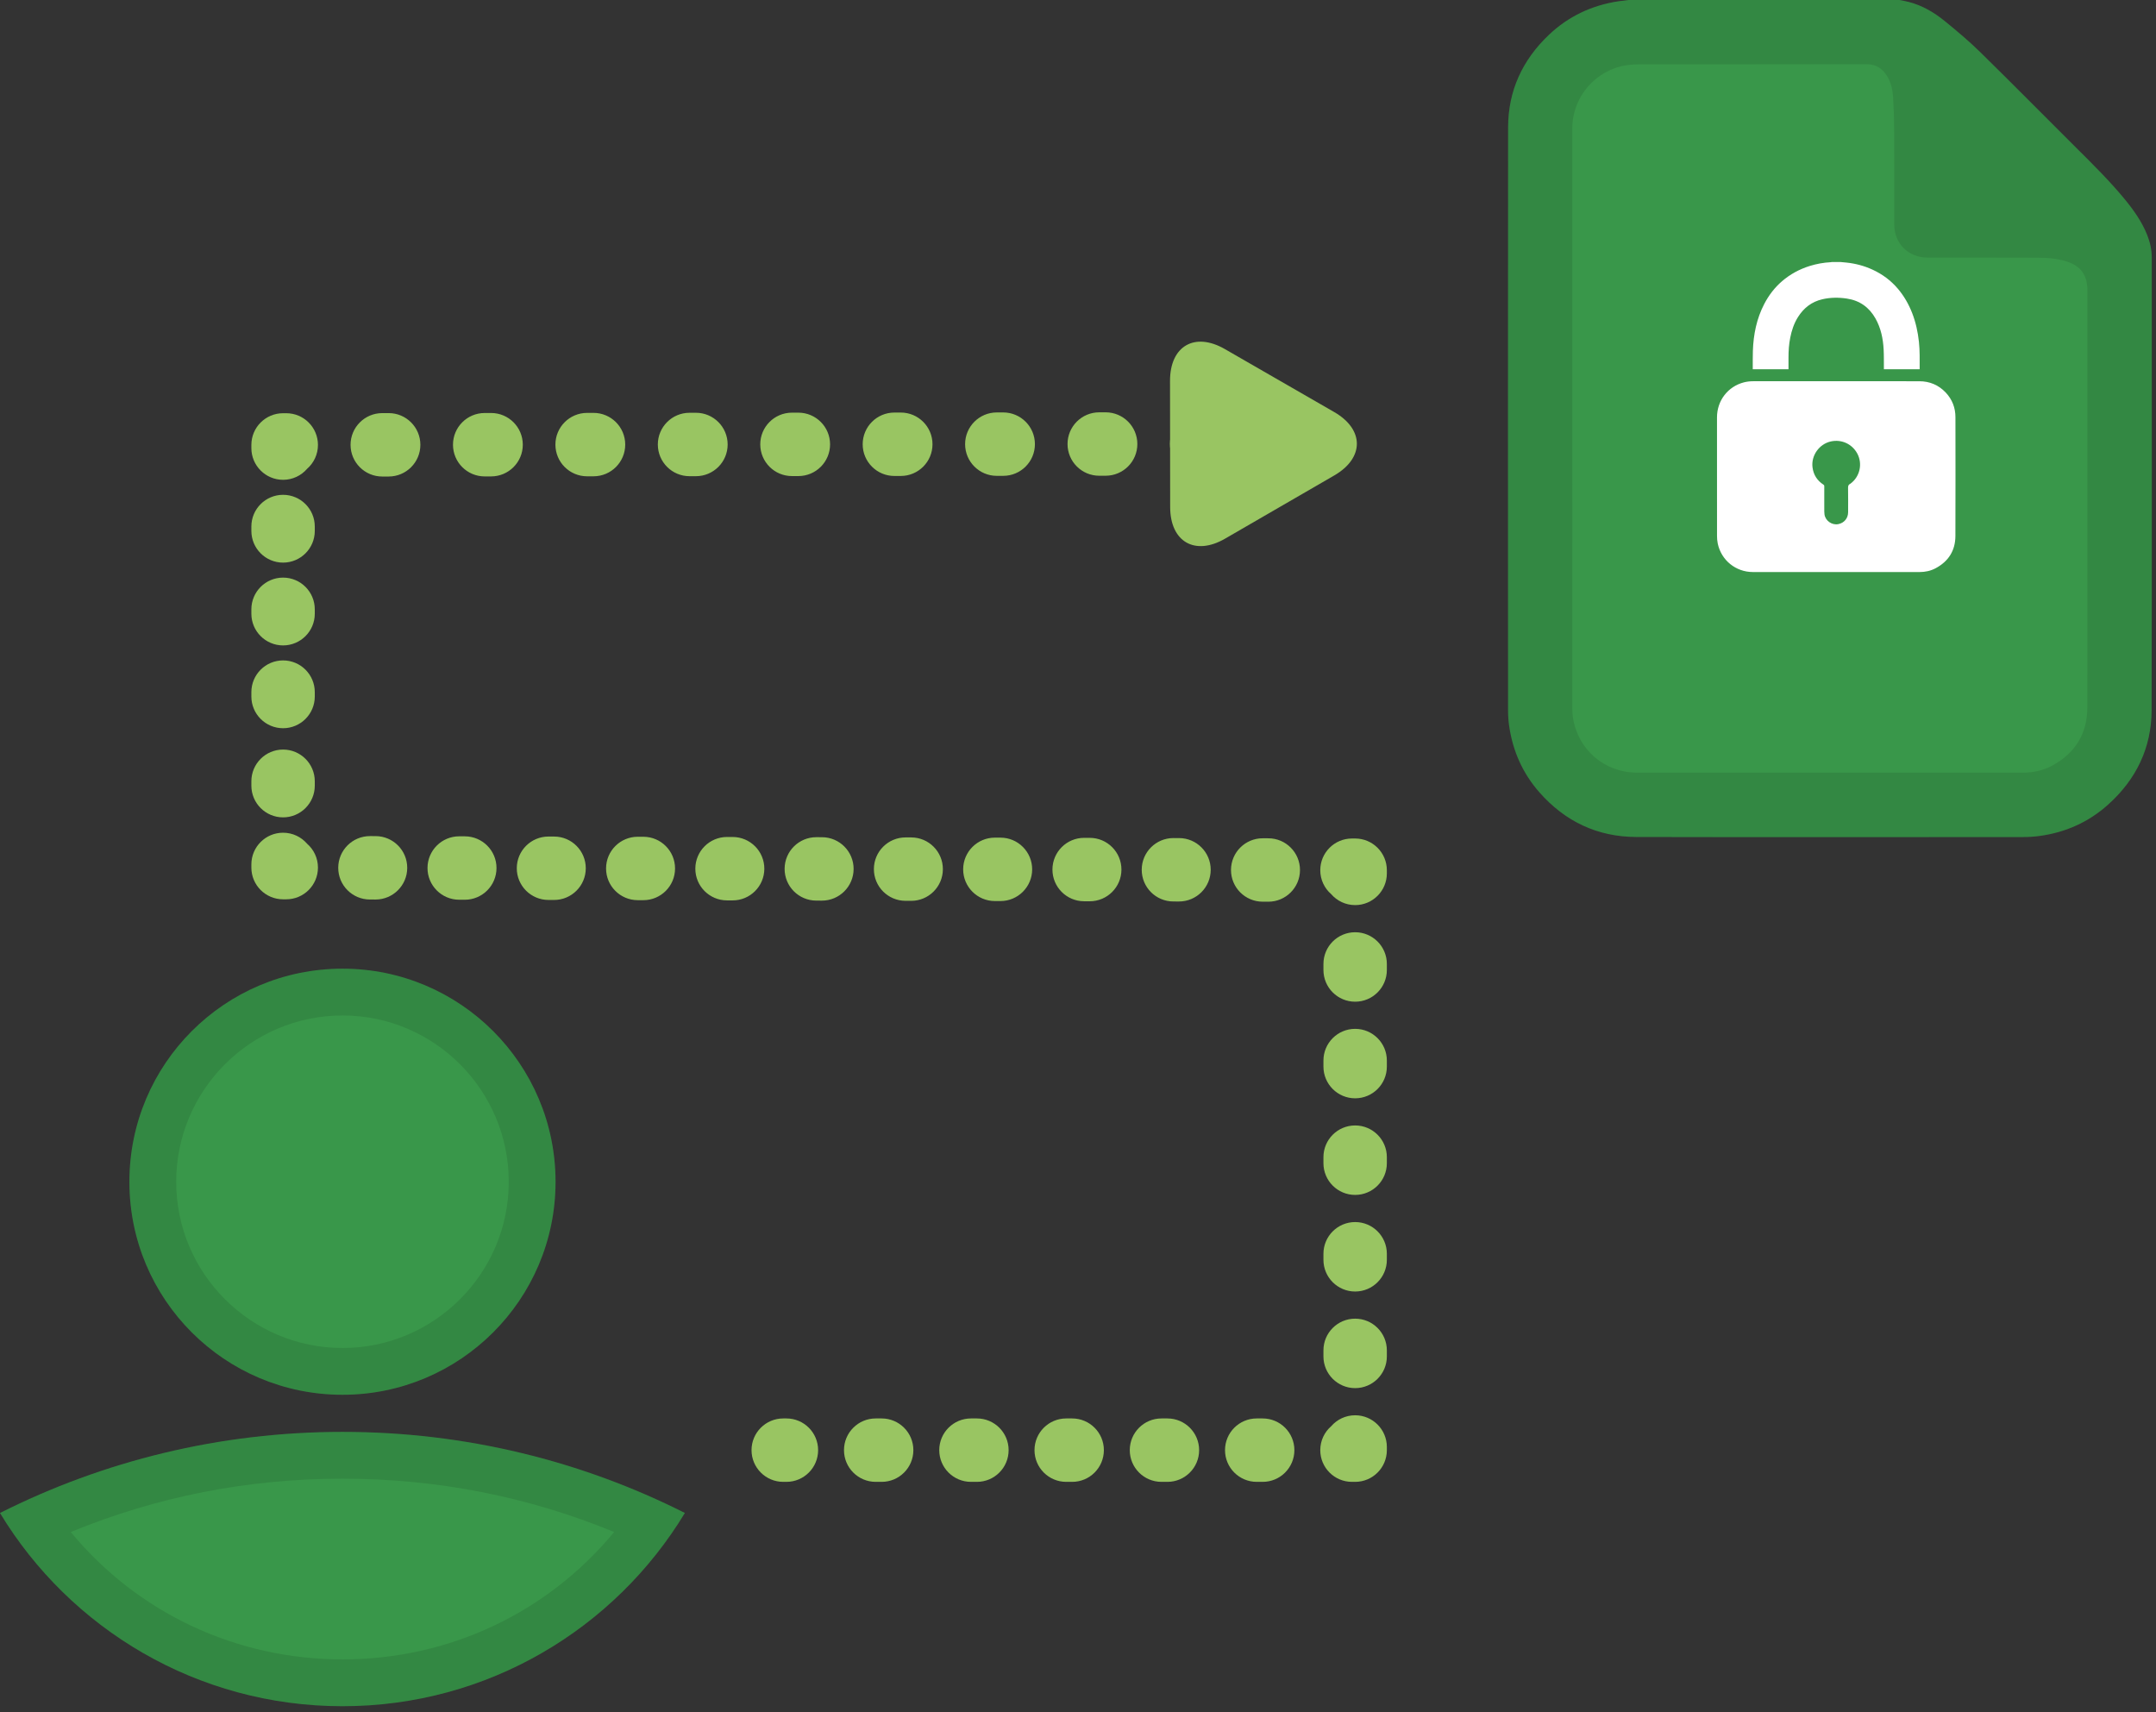 <svg width="340" height="270" viewBox="0 0 340 270" fill="none" xmlns="http://www.w3.org/2000/svg">
<rect x="0" y="0" width="340" height="270" fill="#333333" stroke="none"/>
<path fill-rule="evenodd" clip-rule="evenodd" d="M248.263 7.579L299.842 6.113L336.023 41.069L333.334 117.095L327.222 125.162L319.889 127.118H253.396L246.063 122.717L240.929 111.962V22.002L242.642 14.423L248.263 7.579Z" fill="#39974A"/>
<path fill-rule="evenodd" clip-rule="evenodd" d="M299.546 0.001C300.022 0.099 300.501 0.177 300.972 0.298C303.106 0.845 304.976 1.934 306.658 3.302C308.603 4.885 310.533 6.505 312.323 8.261C317.454 13.297 322.502 18.414 327.598 23.485C330.139 26.015 332.688 28.541 334.978 31.308C336.428 33.064 337.752 34.906 338.606 37.044C339.067 38.193 339.33 39.386 339.33 40.628C339.331 64.416 339.366 88.204 339.305 111.991C339.289 117.948 336.856 122.936 332.409 126.908C329.341 129.65 325.732 131.256 321.665 131.815C320.81 131.935 319.938 131.989 319.078 131.989C298.737 132 278.397 132.026 258.058 131.98C251.926 131.966 246.807 129.538 242.754 124.927C240.148 121.96 238.598 118.489 238.01 114.593C237.884 113.755 237.822 112.899 237.821 112.05C237.811 81.395 237.795 50.739 237.828 20.084C237.833 14.321 240.088 9.46 244.251 5.504C247.342 2.567 251.043 0.831 255.257 0.198C255.778 0.119 256.305 0.064 256.828 0C271.066 0.001 285.307 0.001 299.546 0.001ZM247.947 65.962C247.947 81.233 247.946 96.504 247.951 111.776C247.951 112.236 247.985 112.7 248.054 113.153C248.853 118.249 253.029 121.833 258.213 121.835C278.439 121.843 298.666 121.838 318.895 121.841C320.541 121.841 322.125 121.536 323.576 120.759C327.222 118.801 329.163 115.724 329.169 111.585C329.197 89.653 329.183 67.723 329.183 45.792C329.183 45.694 329.181 45.597 329.177 45.5C329.091 43.303 328.104 41.974 326.021 41.27C324.454 40.74 322.823 40.64 321.193 40.635C315.454 40.611 309.717 40.624 303.979 40.619C300.94 40.617 298.716 38.396 298.716 35.367C298.716 30.382 298.73 25.399 298.707 20.415C298.7 18.686 298.641 16.957 298.531 15.23C298.46 14.129 298.21 13.047 297.64 12.079C296.905 10.829 295.87 10.121 294.342 10.124C282.363 10.147 270.388 10.142 258.409 10.148C258.004 10.148 257.599 10.17 257.196 10.203C251.989 10.643 247.949 15.044 247.947 20.271C247.947 35.501 247.947 50.731 247.947 65.962Z" fill="#39974A"/>
<path fill-rule="evenodd" clip-rule="evenodd" d="M290.231 41.315C290.555 41.346 290.878 41.373 291.202 41.406C292.623 41.557 293.987 41.919 295.288 42.517C296.838 43.227 298.177 44.219 299.283 45.517C300.262 46.669 301.002 47.965 301.549 49.37C302.116 50.831 302.448 52.349 302.614 53.906C302.768 55.328 302.727 56.755 302.73 58.181C302.73 58.191 302.727 58.2 302.719 58.224C300.85 58.224 298.978 58.224 297.089 58.224C297.089 58.157 297.091 58.095 297.089 58.034C297.078 57.053 297.102 56.069 297.048 55.089C296.957 53.385 296.612 51.73 295.765 50.224C294.768 48.452 293.269 47.384 291.246 47.08C289.952 46.886 288.661 46.894 287.382 47.19C285.694 47.58 284.438 48.563 283.529 50.017C282.908 51.008 282.547 52.102 282.32 53.245C282.113 54.283 282.043 55.333 282.045 56.388C282.046 56.943 282.045 57.496 282.045 58.049C282.045 58.105 282.045 58.161 282.045 58.226C280.161 58.226 278.294 58.226 276.408 58.226C276.408 58.158 276.408 58.099 276.408 58.038C276.413 57.127 276.397 56.218 276.429 55.307C276.517 52.73 277.018 50.248 278.218 47.938C278.933 46.562 279.857 45.347 281.036 44.334C282.322 43.23 283.783 42.443 285.4 41.938C286.475 41.605 287.574 41.406 288.697 41.346C288.764 41.342 288.83 41.325 288.896 41.316C289.341 41.315 289.786 41.315 290.231 41.315Z" fill="white"/>
<path fill-rule="evenodd" clip-rule="evenodd" d="M289.571 60.115C293.934 60.115 298.3 60.114 302.663 60.117C304.312 60.117 305.72 60.709 306.851 61.911C307.87 62.999 308.372 64.305 308.372 65.793C308.377 72.04 308.393 78.285 308.366 84.531C308.355 86.829 307.265 88.531 305.237 89.609C304.453 90.025 303.599 90.204 302.713 90.204C293.949 90.204 285.185 90.207 276.42 90.202C273.724 90.201 271.435 88.338 270.886 85.7C270.804 85.308 270.773 84.9 270.773 84.501C270.766 78.27 270.767 72.04 270.769 65.808C270.771 63.169 272.489 60.941 275.021 60.29C275.504 60.168 275.996 60.114 276.495 60.115C280.853 60.115 285.213 60.115 289.571 60.115ZM287.687 78.74C287.687 79.222 287.682 79.704 287.688 80.183C287.69 80.493 287.679 80.805 287.721 81.112C287.858 82.123 288.9 82.849 289.903 82.647C290.829 82.462 291.445 81.719 291.447 80.77C291.45 79.493 291.46 78.216 291.438 76.939C291.435 76.635 291.488 76.415 291.783 76.29C291.793 76.287 291.8 76.279 291.808 76.272C293.31 75.177 293.772 73.115 292.875 71.486C292.054 69.992 290.395 69.242 288.724 69.609C286.884 70.016 285.592 71.84 285.833 73.701C285.984 74.879 286.571 75.784 287.563 76.428C287.658 76.49 287.689 76.552 287.688 76.662C287.684 77.356 287.687 78.049 287.687 78.74Z" fill="white"/>
<path opacity="0.1" fill-rule="evenodd" clip-rule="evenodd" d="M299.546 0.001C300.022 0.099 300.501 0.177 300.972 0.298C303.106 0.845 304.976 1.934 306.658 3.302C308.603 4.885 310.533 6.505 312.323 8.261C317.454 13.297 322.502 18.414 327.598 23.485C330.139 26.015 332.688 28.541 334.978 31.308C336.428 33.064 337.752 34.906 338.606 37.044C339.067 38.193 339.33 39.386 339.33 40.628C339.331 64.416 339.366 88.204 339.305 111.991C339.289 117.948 336.856 122.936 332.409 126.908C329.341 129.65 325.732 131.256 321.665 131.815C320.81 131.935 319.938 131.989 319.078 131.989C298.737 132 278.397 132.026 258.058 131.98C251.926 131.966 246.807 129.538 242.754 124.927C240.148 121.96 238.598 118.489 238.01 114.593C237.884 113.755 237.822 112.899 237.821 112.05C237.811 81.395 237.795 50.739 237.828 20.084C237.833 14.321 240.088 9.46 244.251 5.504C247.342 2.567 251.043 0.831 255.257 0.198C255.778 0.119 256.305 0.064 256.828 0C271.066 0.001 285.307 0.001 299.546 0.001ZM247.947 65.962C247.947 81.233 247.946 96.504 247.951 111.776C247.951 112.236 247.985 112.7 248.054 113.153C248.853 118.249 253.029 121.833 258.213 121.835C278.439 121.843 298.666 121.838 318.895 121.841C320.541 121.841 322.125 121.536 323.576 120.759C327.222 118.801 329.163 115.724 329.169 111.585C329.197 89.653 329.183 67.723 329.183 45.792C329.183 45.694 329.181 45.597 329.177 45.5C329.091 43.303 328.104 41.974 326.021 41.27C324.454 40.74 322.823 40.64 321.193 40.635C315.454 40.611 309.717 40.624 303.979 40.619C300.94 40.617 298.716 38.396 298.716 35.367C298.716 30.382 298.73 25.399 298.707 20.415C298.7 18.686 298.641 16.957 298.531 15.23C298.46 14.129 298.21 13.047 297.64 12.079C296.905 10.829 295.87 10.121 294.342 10.124C282.363 10.147 270.388 10.142 258.409 10.148C258.004 10.148 257.599 10.17 257.196 10.203C251.989 10.643 247.949 15.044 247.947 20.271C247.947 35.501 247.947 50.731 247.947 65.962Z" fill="black"/>
<path d="M87.609 186.356C87.609 204.914 72.556 219.937 54.016 219.937C35.447 219.937 20.406 204.914 20.406 186.356C20.406 167.788 35.447 152.748 54.016 152.748C72.557 152.747 87.609 167.788 87.609 186.356Z" fill="#39974A"/>
<path opacity="0.1" d="M54.017 160.128C68.468 160.128 80.229 171.893 80.229 186.356C80.229 200.805 68.468 212.56 54.017 212.56C39.553 212.56 27.788 200.806 27.788 186.356C27.788 171.893 39.553 160.128 54.017 160.128ZM54.017 152.747C35.448 152.747 20.407 167.788 20.407 186.355C20.407 204.913 35.448 219.936 54.017 219.936C72.557 219.936 87.61 204.913 87.61 186.355C87.609 167.788 72.557 152.747 54.017 152.747Z" fill="black"/>
<path d="M54.017 225.79C34.59 225.79 16.245 230.399 0 238.581C11.053 256.837 31.106 269.046 54.017 269.046C76.913 269.046 96.957 256.831 108.003 238.575C91.766 230.396 73.43 225.79 54.017 225.79Z" fill="#39974A"/>
<path opacity="0.1" d="M54.017 233.169C68.922 233.169 83.288 235.995 96.85 241.578C86.344 254.287 70.854 261.663 54.017 261.663C37.168 261.663 21.673 254.287 11.161 241.583C24.721 235.995 39.1 233.169 54.017 233.169ZM54.017 225.79C34.59 225.79 16.245 230.399 0 238.581C11.053 256.837 31.106 269.046 54.017 269.046C76.913 269.046 96.957 256.831 108.003 238.575C91.766 230.396 73.43 225.79 54.017 225.79Z" fill="black"/>
<path d="M189.501 75.001C186.744 75.001 184.506 72.769 184.501 70.011C184.496 67.249 186.73 65.007 189.491 65.001L189.991 65C189.994 65 189.998 65 190.001 65C192.758 65 194.996 67.232 195.001 69.991C195.006 72.752 192.772 74.994 190.011 75L189.511 75.001C189.508 75.001 189.504 75.001 189.501 75.001Z" fill="#99C562"/>
<path d="M157.197 75.036C154.437 75.036 152.199 72.801 152.197 70.041C152.194 67.279 154.43 65.04 157.191 65.036L158.201 65.035C158.203 65.035 158.205 65.035 158.206 65.035C160.965 65.035 163.203 67.27 163.206 70.031C163.209 72.792 160.973 75.032 158.211 75.035L157.201 75.036C157.201 75.036 157.198 75.036 157.197 75.036ZM173.35 75.018C170.59 75.018 168.352 72.783 168.35 70.022C168.347 67.261 170.583 65.021 173.344 65.018L174.354 65.017C174.356 65.017 174.358 65.017 174.359 65.017C177.118 65.017 179.356 67.252 179.359 70.013C179.362 72.774 177.126 75.014 174.364 75.017L173.354 75.018C173.353 75.018 173.351 75.018 173.35 75.018Z" fill="#99C562"/>
<path d="M60.283 75.142C57.523 75.142 55.285 72.907 55.283 70.147C55.281 67.385 57.517 65.146 60.278 65.142L61.287 65.141C61.289 65.141 61.291 65.141 61.293 65.141C64.052 65.141 66.29 67.376 66.293 70.136C66.295 72.897 64.059 75.138 61.297 75.141L60.288 75.142C60.288 75.142 60.285 75.142 60.283 75.142ZM76.436 75.125C73.676 75.125 71.438 72.89 71.436 70.13C71.434 67.368 73.67 65.128 76.431 65.125L77.44 65.124C77.442 65.124 77.444 65.124 77.446 65.124C80.205 65.124 82.443 67.359 82.446 70.119C82.448 72.881 80.211 75.121 77.45 75.124L76.441 75.125C76.44 75.125 76.438 75.125 76.436 75.125ZM92.588 75.107C89.828 75.107 87.59 72.872 87.588 70.113C87.585 67.351 89.822 65.111 92.582 65.107L93.592 65.106C93.594 65.106 93.596 65.106 93.598 65.106C96.357 65.106 98.595 67.342 98.598 70.102C98.6 72.864 96.364 75.104 93.602 75.106L92.592 75.107C92.591 75.107 92.589 75.107 92.588 75.107ZM108.74 75.09C105.98 75.09 103.742 72.855 103.74 70.095C103.737 67.333 105.973 65.093 108.734 65.09L109.744 65.089C109.746 65.089 109.748 65.089 109.75 65.089C112.509 65.089 114.747 67.324 114.75 70.084C114.752 72.846 112.516 75.086 109.754 75.089L108.744 75.09C108.743 75.09 108.741 75.09 108.74 75.09ZM124.893 75.071C122.133 75.071 119.895 72.836 119.893 70.076C119.89 67.314 122.126 65.075 124.887 65.071H125.897C125.899 65.071 125.901 65.071 125.902 65.071C128.661 65.071 130.899 67.306 130.902 70.065C130.905 72.827 128.669 75.067 125.907 75.071H124.897C124.896 75.071 124.894 75.071 124.893 75.071ZM141.045 75.054C138.285 75.054 136.047 72.819 136.045 70.059C136.042 67.297 138.279 65.058 141.039 65.054L142.049 65.053C142.051 65.053 142.053 65.053 142.054 65.053C144.813 65.053 147.051 67.288 147.054 70.049C147.057 72.81 144.821 75.05 142.059 75.053L141.049 75.054C141.048 75.054 141.046 75.054 141.045 75.054Z" fill="#99C562"/>
<path d="M44.641 75.66C41.879 75.66 39.641 73.422 39.641 70.66V70.16C39.641 67.402 41.873 65.166 44.631 65.16L45.131 65.159C45.135 65.159 45.138 65.159 45.141 65.159C47.899 65.159 50.135 67.391 50.141 70.149C50.144 71.659 49.477 73.014 48.421 73.934C47.504 74.991 46.15 75.66 44.641 75.66Z" fill="#99C562"/>
<path d="M44.641 101.773C41.879 101.773 39.641 99.535 39.641 96.773V96.082C39.641 93.321 41.879 91.082 44.641 91.082C47.403 91.082 49.641 93.321 49.641 96.082V96.773C49.641 99.535 47.402 101.773 44.641 101.773Z" fill="#99C562"/>
<path d="M44.641 88.717C41.879 88.717 39.641 86.479 39.641 83.717V83.026C39.641 80.264 41.879 78.026 44.641 78.026C47.403 78.026 49.641 80.264 49.641 83.026V83.717C49.641 86.478 47.402 88.717 44.641 88.717Z" fill="#99C562"/>
<path d="M44.641 128.887C41.879 128.887 39.641 126.648 39.641 123.887V123.196C39.641 120.434 41.879 118.196 44.641 118.196C47.403 118.196 49.641 120.434 49.641 123.196V123.887C49.641 126.648 47.402 128.887 44.641 128.887Z" fill="#99C562"/>
<path d="M44.641 114.83C41.879 114.83 39.641 112.593 39.641 109.83V109.139C39.641 106.377 41.879 104.139 44.641 104.139C47.403 104.139 49.641 106.377 49.641 109.139V109.83C49.641 112.593 47.402 114.83 44.641 114.83Z" fill="#99C562"/>
<path d="M45.141 141.809C45.138 141.809 45.135 141.809 45.131 141.809H44.631C41.873 141.802 39.641 139.566 39.641 136.809V136.309C39.641 133.546 41.879 131.309 44.641 131.309C46.151 131.309 47.504 131.977 48.421 133.036C49.477 133.955 50.144 135.309 50.141 136.819C50.135 139.577 47.898 141.809 45.141 141.809Z" fill="#99C562"/>
<path d="M73.298 141.878C73.295 141.878 73.291 141.878 73.287 141.878L72.406 141.876C69.645 141.87 67.412 139.626 67.418 136.865C67.424 134.107 69.662 131.876 72.418 131.876C72.422 131.876 72.426 131.876 72.43 131.876L73.309 131.878C76.071 131.885 78.305 134.128 78.298 136.889C78.291 139.646 76.055 141.878 73.298 141.878ZM59.219 141.844C59.216 141.844 59.212 141.844 59.208 141.844L58.328 141.842C55.566 141.836 53.333 139.593 53.34 136.832C53.346 134.074 55.583 131.842 58.339 131.842C58.343 131.842 58.347 131.842 58.351 131.842L59.231 131.844C61.993 131.85 64.226 134.094 64.219 136.855C64.213 139.613 61.976 141.844 59.219 141.844Z" fill="#99C562"/>
<path d="M200.008 142.188C200.002 142.188 199.996 142.188 199.99 142.188L199.111 142.185C196.349 142.176 194.118 139.93 194.127 137.168C194.137 134.413 196.373 132.185 199.127 132.185C199.133 132.185 199.139 132.185 199.145 132.185L200.024 132.188C202.786 132.197 205.017 134.443 205.008 137.205C204.998 139.961 202.762 142.188 200.008 142.188ZM185.929 142.153C185.925 142.153 185.921 142.153 185.917 142.153L185.037 142.151C182.275 142.146 180.042 139.901 180.049 137.141C180.055 134.382 182.292 132.151 185.048 132.151C185.052 132.151 185.056 132.151 185.06 132.151L185.94 132.153C188.702 132.159 190.935 134.403 190.928 137.164C190.922 139.922 188.685 142.153 185.929 142.153ZM171.85 142.119C171.846 142.119 171.842 142.119 171.838 142.119L170.959 142.117C168.197 142.111 165.963 139.867 165.97 137.106C165.977 134.349 168.213 132.117 170.969 132.117C170.973 132.117 170.977 132.117 170.981 132.117L171.862 132.119C174.623 132.125 176.856 134.369 176.85 137.13C176.844 139.888 174.606 142.119 171.85 142.119ZM157.772 142.085C157.768 142.085 157.764 142.085 157.76 142.085L156.88 142.084C154.12 142.077 151.885 139.833 151.891 137.072C151.898 134.314 154.135 132.084 156.891 132.084C156.895 132.084 156.899 132.084 156.903 132.084L157.783 132.085C160.544 132.091 162.778 134.335 162.772 137.096C162.765 139.853 160.527 142.085 157.772 142.085ZM143.692 142.051C143.688 142.051 143.684 142.051 143.68 142.051L142.8 142.049C140.038 142.043 137.805 139.799 137.812 137.038C137.818 134.281 140.055 132.049 142.811 132.049C142.815 132.049 142.819 132.049 142.823 132.049L143.703 132.051C146.465 132.057 148.698 134.301 148.691 137.062C148.686 139.819 146.448 142.051 143.692 142.051ZM129.613 142.017C129.607 142.017 129.602 142.017 129.596 142.017L128.716 142.013C125.954 142.004 123.724 139.758 123.733 136.996C123.742 134.24 125.979 132.013 128.732 132.013C128.738 132.013 128.744 132.013 128.75 132.013L129.63 132.017C132.391 132.025 134.623 134.271 134.614 137.033C134.604 139.789 132.367 142.017 129.613 142.017ZM115.535 141.982C115.529 141.982 115.523 141.982 115.517 141.982L114.638 141.98C111.876 141.971 109.645 139.726 109.654 136.963C109.664 134.208 111.9 131.98 114.654 131.98C114.66 131.98 114.666 131.98 114.671 131.98L115.55 131.982C118.312 131.991 120.543 134.237 120.534 137C120.525 139.755 118.289 141.982 115.535 141.982ZM101.456 141.947C101.452 141.947 101.448 141.947 101.444 141.947L100.564 141.945C97.802 141.939 95.569 139.695 95.576 136.934C95.582 134.176 97.819 131.945 100.576 131.945C100.579 131.945 100.583 131.945 100.587 131.945L101.467 131.947C104.229 131.953 106.462 134.197 106.455 136.958C106.449 139.717 104.212 141.947 101.456 141.947ZM87.377 141.913C87.373 141.913 87.369 141.913 87.365 141.913L86.486 141.911C83.724 141.905 81.49 139.661 81.497 136.9C81.504 134.142 83.74 131.911 86.497 131.911C86.5 131.911 86.504 131.911 86.508 131.911L87.389 131.913C90.15 131.918 92.383 134.163 92.377 136.924C92.371 139.682 90.133 141.913 87.377 141.913Z" fill="#99C562"/>
<path d="M213.706 142.722C212.196 142.722 210.843 142.053 209.926 140.994C208.869 140.075 208.203 138.721 208.206 137.211C208.211 134.453 210.449 132.221 213.206 132.221C213.209 132.221 213.213 132.221 213.216 132.221H213.716C216.474 132.227 218.706 134.464 218.706 137.221V137.721C218.706 140.483 216.467 142.722 213.706 142.722Z" fill="#99C562"/>
<path d="M213.706 173.188C210.945 173.188 208.706 170.951 208.706 168.188V167.236C208.706 164.474 210.945 162.236 213.706 162.236C216.467 162.236 218.706 164.474 218.706 167.236V168.188C218.706 170.951 216.467 173.188 213.706 173.188ZM213.706 157.955C210.945 157.955 208.706 155.716 208.706 152.955V152.002C208.706 149.24 210.945 147.002 213.706 147.002C216.467 147.002 218.706 149.24 218.706 152.002V152.955C218.706 155.717 216.467 157.955 213.706 157.955Z" fill="#99C562"/>
<path d="M213.706 218.889C210.945 218.889 208.706 216.65 208.706 213.889V212.936C208.706 210.174 210.945 207.936 213.706 207.936C216.467 207.936 218.706 210.174 218.706 212.936V213.889C218.706 216.65 216.467 218.889 213.706 218.889ZM213.706 203.655C210.945 203.655 208.706 201.417 208.706 198.655V197.703C208.706 194.941 210.945 192.703 213.706 192.703C216.467 192.703 218.706 194.941 218.706 197.703V198.655C218.706 201.417 216.467 203.655 213.706 203.655ZM213.706 188.422C210.945 188.422 208.706 186.183 208.706 183.422V182.469C208.706 179.707 210.945 177.469 213.706 177.469C216.467 177.469 218.706 179.707 218.706 182.469V183.422C218.706 186.183 216.467 188.422 213.706 188.422Z" fill="#99C562"/>
<path d="M213.706 233.67H213.206C210.445 233.67 208.206 231.432 208.206 228.67C208.206 227.162 208.873 225.81 209.93 224.894C210.846 223.839 212.199 223.17 213.706 223.17C216.467 223.17 218.706 225.408 218.706 228.17V228.67C218.706 231.432 216.467 233.67 213.706 233.67Z" fill="#99C562"/>
<path d="M199.123 233.67H198.185C195.424 233.67 193.185 231.432 193.185 228.67C193.185 225.908 195.424 223.67 198.185 223.67H199.123C201.885 223.67 204.123 225.908 204.123 228.67C204.123 231.432 201.885 233.67 199.123 233.67ZM184.102 233.67H183.164C180.403 233.67 178.164 231.432 178.164 228.67C178.164 225.908 180.403 223.67 183.164 223.67H184.102C186.864 223.67 189.102 225.908 189.102 228.67C189.102 231.432 186.863 233.67 184.102 233.67Z" fill="#99C562"/>
<path d="M169.08 233.67H168.141C165.38 233.67 163.141 231.432 163.141 228.67C163.141 225.908 165.38 223.67 168.141 223.67H169.08C171.842 223.67 174.08 225.908 174.08 228.67C174.08 231.432 171.842 233.67 169.08 233.67ZM154.059 233.67H153.12C150.359 233.67 148.12 231.432 148.12 228.67C148.12 225.908 150.359 223.67 153.12 223.67H154.059C156.821 223.67 159.059 225.908 159.059 228.67C159.059 231.432 156.82 233.67 154.059 233.67ZM139.037 233.67H138.098C135.337 233.67 133.098 231.432 133.098 228.67C133.098 225.908 135.337 223.67 138.098 223.67H139.037C141.799 223.67 144.037 225.908 144.037 228.67C144.037 231.432 141.799 233.67 139.037 233.67Z" fill="#99C562"/>
<path d="M124.016 233.67H123.516C120.754 233.67 118.516 231.432 118.516 228.67C118.516 225.908 120.754 223.67 123.516 223.67H124.016C126.778 223.67 129.016 225.908 129.016 228.67C129.016 231.432 126.777 233.67 124.016 233.67Z" fill="#99C562"/>
<path d="M184.512 60.056C184.506 54.556 188.401 52.302 193.167 55.047L210.399 64.972C215.165 67.716 215.17 72.218 210.41 74.973L193.199 84.936C188.439 87.692 184.54 85.445 184.534 79.945L184.512 60.056Z" fill="#99C562"/>
</svg>
